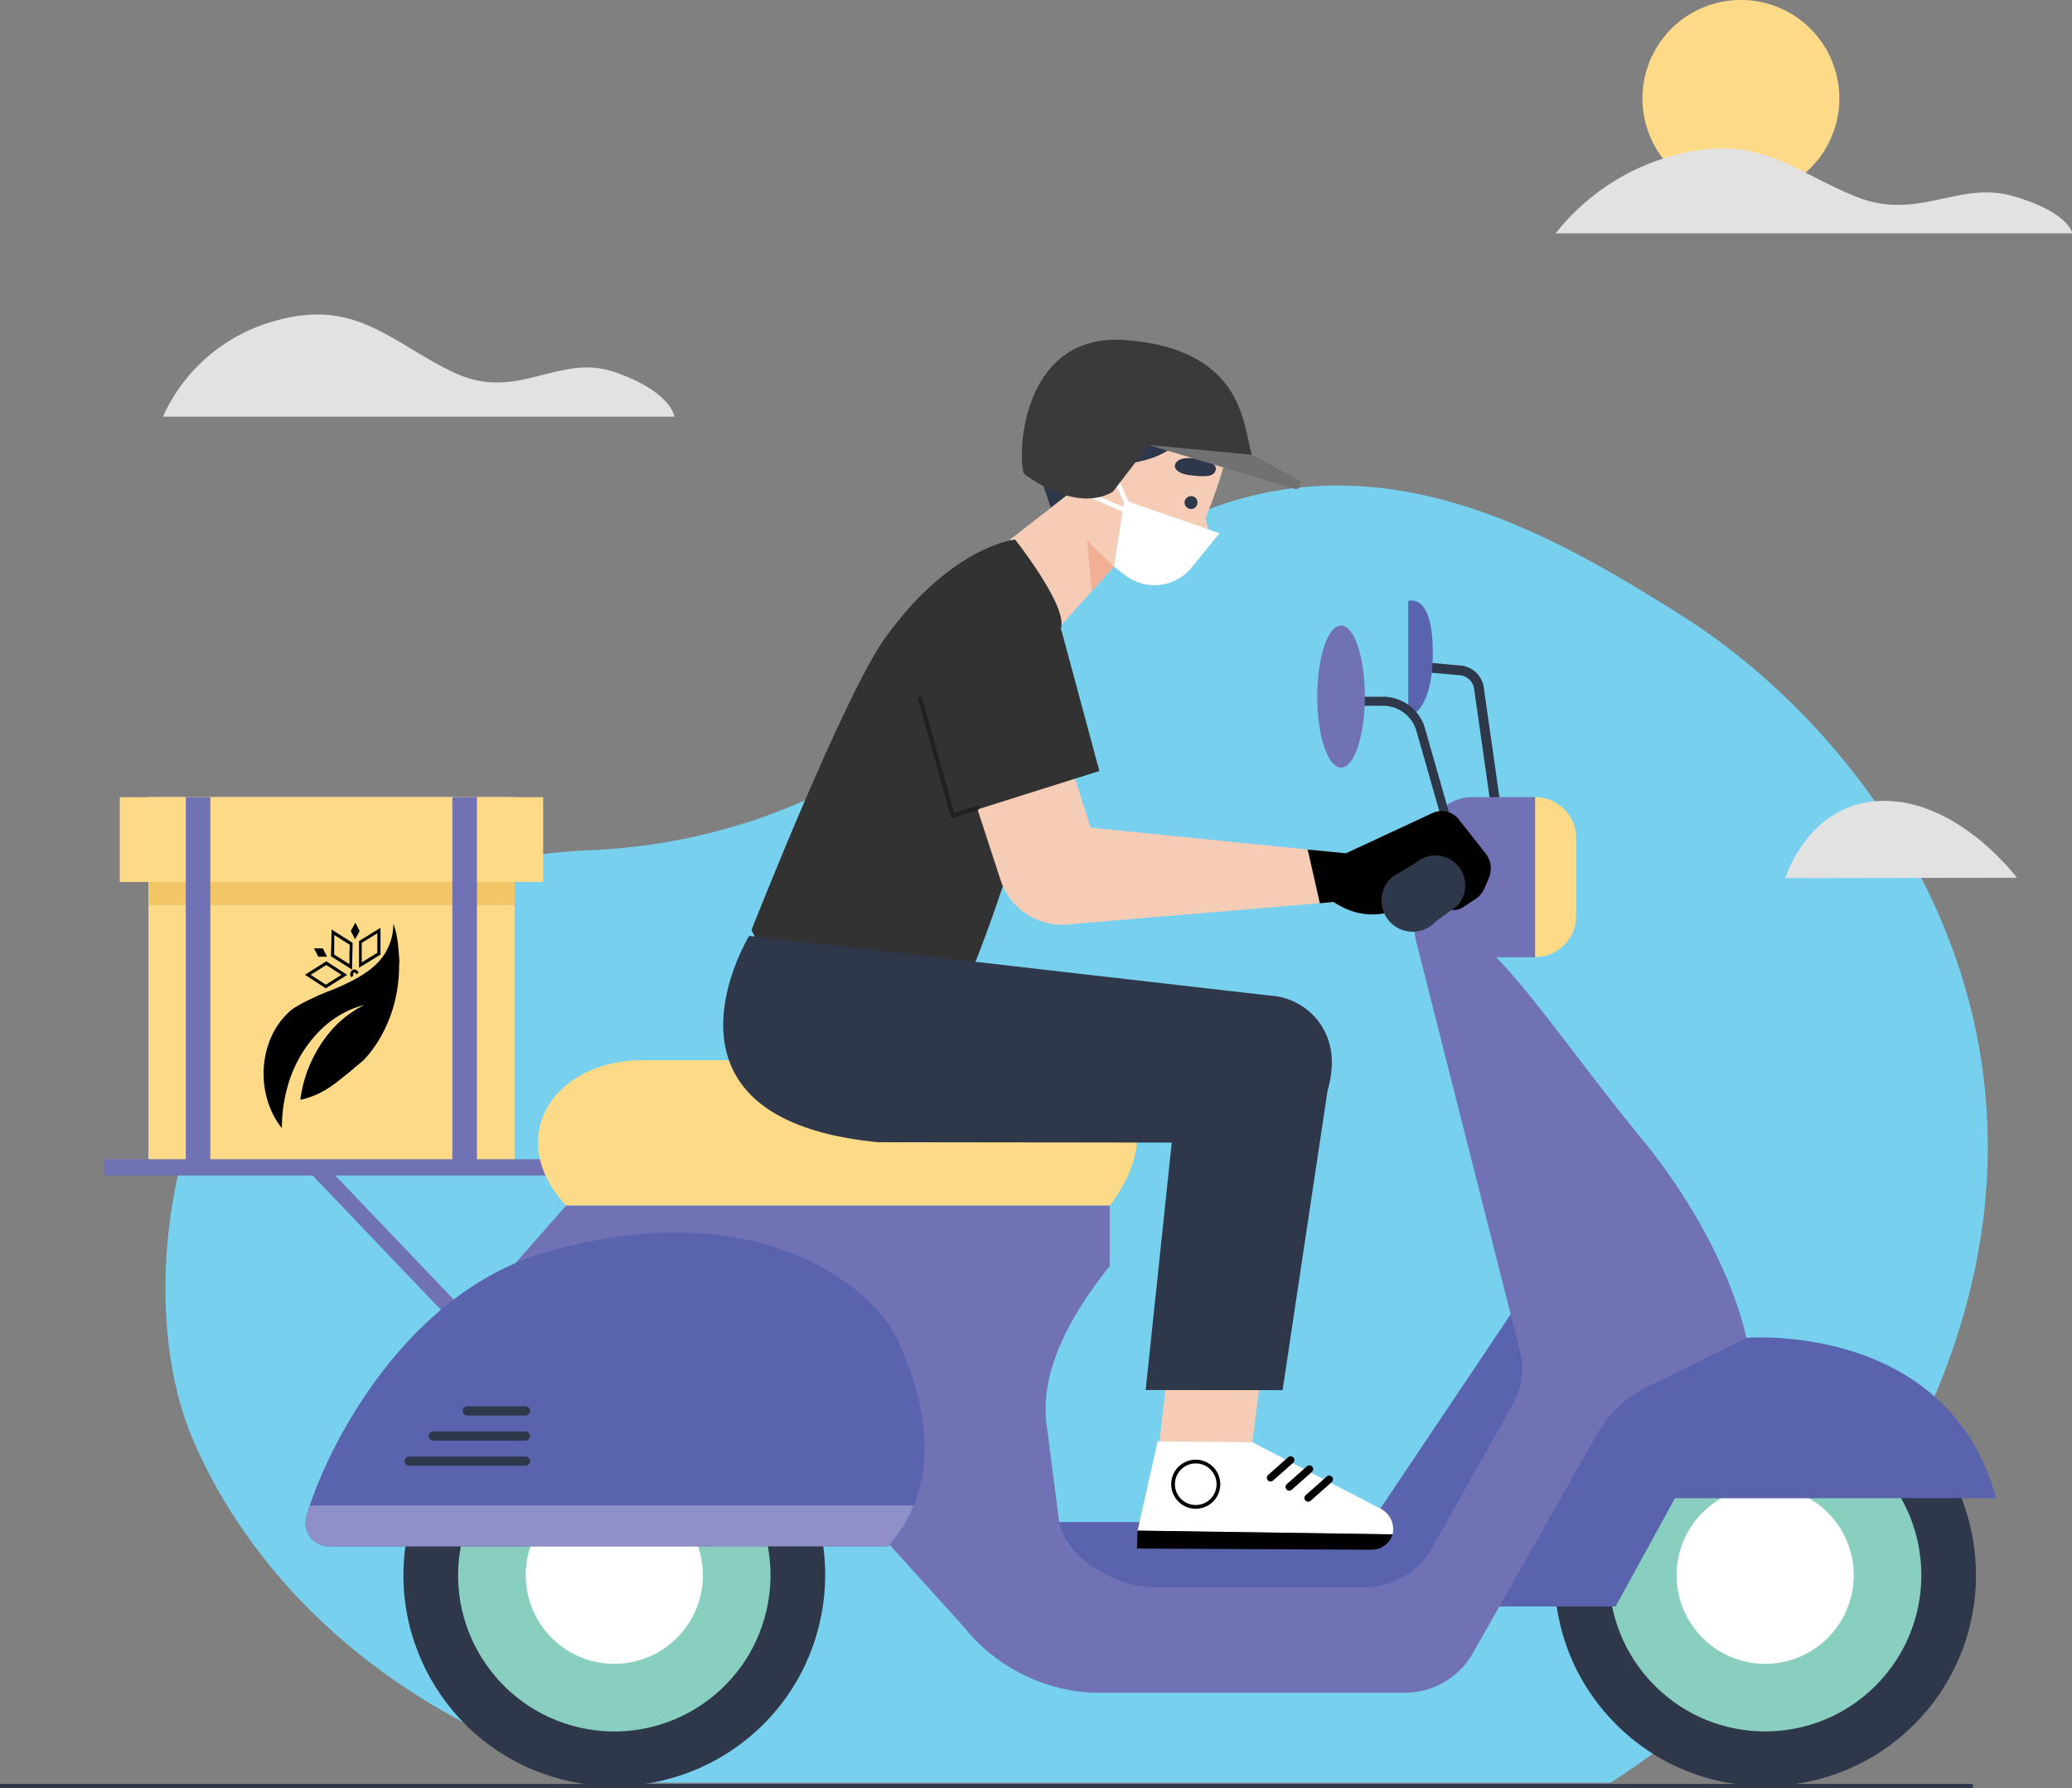 <svg xmlns="http://www.w3.org/2000/svg" xmlns:xlink="http://www.w3.org/1999/xlink" viewBox="0 0 565.95 488.39"><rect x="0" y="0" width="565.95" height="488.39" fill="#808080" stroke="none"/><defs><style>.cls-1{fill:#5a63ad;}.cls-11,.cls-14,.cls-17,.cls-2,.cls-21,.cls-23,.cls-24{fill:none;}.cls-14,.cls-2{stroke:#2f374a;}.cls-11,.cls-17,.cls-2,.cls-23{stroke-miterlimit:10;}.cls-2,.cls-21{stroke-width:1.19px;}.cls-3{fill:#77d0ee;}.cls-4{fill:#e2e2e2;}.cls-5{fill:#fcda88;}.cls-6{fill:#2f374a;}.cls-7{fill:#89cfbf;}.cls-8{fill:#fff;}.cls-9{fill:#f2c567;}.cls-10{fill:#7072b5;}.cls-11{stroke:#7072b5;stroke-width:4.47px;}.cls-12{clip-path:url(#clip-path);}.cls-13{fill:#8f90c7;}.cls-14,.cls-21,.cls-24{stroke-linecap:round;stroke-linejoin:round;}.cls-14{stroke-width:2.51px;}.cls-15{fill:#f5ccb6;}.cls-16{fill:#f1af96;}.cls-17{stroke:#fff;stroke-width:1.24px;}.cls-18{fill:#3b3a3a;}.cls-19{fill:#717172;}.cls-20{fill:#323232;}.cls-21{stroke:#232020;}.cls-22{fill:#010101;}.cls-23,.cls-24{stroke:#010101;}.cls-23{stroke-width:1.02px;}.cls-24{stroke-width:2.04px;}</style><clipPath id="clip-path"><path class="cls-1" d="M89.75,422.31a6.44,6.44,0,0,1-6-8.37c5.09-17.76,26.43-60.75,65.47-72,58.66-16.85,89.35,10.52,95.36,22.81,5.54,11.31,15.63,37.82-2,57.54Z"/></clipPath></defs><g id="Layer_2" data-name="Layer 2"><g id="Delete"><line class="cls-2" x1="538.87" y1="487.79" y2="487.79"/><path class="cls-3" d="M513.23,410.85c69.86-115.25,2-207.63-54.21-242.95-46.38-29.12-112.73-67.49-185.15,12a161.79,161.79,0,0,1-111.26,52.22l-1.9.09c-39.89,1.7-65.48,18.26-89.79,43.21C45.24,301.79,38.3,358.54,52.3,392.18,65.72,424.43,99.09,467,167.8,486.86H439.94C468.87,468.24,493.86,442.82,513.23,410.85Z"/><path class="cls-4" d="M44.5,113.8H184.19s-.67-6.75-16.19-12.15-26.66,8.44-44.2,0S96.94,81.12,74.34,87.86A47.13,47.13,0,0,0,44.5,113.8Z"/><circle class="cls-5" cx="475.52" cy="26.89" r="26.89" transform="translate(15.15 148.97) rotate(-18.09)"/><path class="cls-4" d="M424.92,63.73H566s-.66-5.61-15.88-10.1-26.15,7-43.35,0-26.34-17.08-48.51-11.47A61.33,61.33,0,0,0,424.92,63.73Z"/><path class="cls-4" d="M487.64,239.83l63.26-.12s-15.63-21-36.27-21S487.64,239.83,487.64,239.83Z"/><circle class="cls-6" cx="482.14" cy="430.2" r="57.59" transform="translate(-162.98 466.92) rotate(-45)"/><circle class="cls-7" cx="482.14" cy="430.2" r="42.66" transform="translate(-162.98 466.92) rotate(-45)"/><circle class="cls-8" cx="482.14" cy="430.2" r="24.19"/><path class="cls-1" d="M545.24,409.15C531.94,360.74,477,365.37,477,365.37l-35.7,0-27.34,43.81-9.33,29.54h36.67l16.19-29.54Z"/><rect class="cls-5" x="40.55" y="217.7" width="99.99" height="101.11"/><rect class="cls-5" x="32.72" y="217.7" width="115.64" height="23.17"/><rect class="cls-9" x="40.55" y="240.87" width="99.99" height="6.32"/><rect class="cls-10" x="50.75" y="217.7" width="6.71" height="101.11"/><rect class="cls-10" x="123.56" y="217.7" width="6.71" height="101.11"/><line class="cls-11" x1="168.99" y1="318.81" x2="28.3" y2="318.81"/><line class="cls-11" x1="86.37" y1="318.81" x2="142.33" y2="377.42"/><path class="cls-6" d="M407.56,222.61l-4.92-34.5a4.3,4.3,0,0,0-3.89-3.7l-9.61-.86.24-2.65,9.61.86a7,7,0,0,1,6.29,6l4.92,34.5Z"/><path class="cls-1" d="M384.65,164.12v31.65s6.71-1,6.71-17.59S384.65,164.12,384.65,164.12Z"/><path class="cls-5" d="M154.61,329.26s-.34-.33-.88-1C138,310,151.48,289.54,175.64,289.54H281.79c20.3,0,34.71,12.91,26.35,31.41a42.91,42.91,0,0,1-5,8.31Z"/><polygon class="cls-1" points="275.03 415.67 374.57 415.67 414.84 355.65 427.43 379.47 388 441.58 306.83 449.56 275.03 415.67"/><path class="cls-10" d="M477,365.37s-4.61-25.13-28.6-54.39c-16.09-19.61-29.32-38.92-39.74-49.55h10.7V217.7H402.11a12,12,0,0,0-10.63,6.39,49.24,49.24,0,0,0-4.65,33.08L415.38,369.8a19.44,19.44,0,0,1-2.07,13.47l-22,39.24a21.52,21.52,0,0,1-18.78,11H315.71c-10.83,0-25.14-8-26.53-18.77L285.87,389c-2-15.41,7.52-31,17.17-43.16l.1-.11V329.26H154.61l-35.44,40.28L236.4,414.6,263,444a48.23,48.23,0,0,0,35.42,18.29c.63,0,1.26,0,1.89,0h83.4A21.38,21.38,0,0,0,402.57,451l33.15-58.44a32.72,32.72,0,0,1,16.47-14.91Z"/><path class="cls-5" d="M419.32,261.37h0V217.7h0a11.21,11.21,0,0,1,11.21,11.21v21.25A11.21,11.21,0,0,1,419.32,261.37Z"/><path class="cls-6" d="M395.89,231.15l-9-31.51a9.46,9.46,0,0,0-9.08-6.89h-8.26v-2.47h8.26A11.93,11.93,0,0,1,389.25,199l9,31.52Z"/><path class="cls-10" d="M372.8,190.22c0,10.72-2.91,19.41-6.5,19.41s-6.51-8.69-6.51-19.41,2.91-19.4,6.51-19.4S372.8,179.51,372.8,190.22Z"/><circle class="cls-6" cx="167.8" cy="430.2" r="57.59" transform="translate(-289.15 496.74) rotate(-76.98)"/><circle class="cls-7" cx="167.8" cy="430.2" r="42.66" transform="translate(-289.23 496.21) rotate(-76.91)"/><circle class="cls-8" cx="167.8" cy="430.2" r="24.19"/><path class="cls-1" d="M89.75,422.31a6.44,6.44,0,0,1-6-8.37c5.09-17.76,26.43-60.75,65.47-72,58.66-16.85,89.35,10.52,95.36,22.81,5.54,11.31,15.63,37.82-2,57.54Z"/><g class="cls-12"><rect class="cls-13" x="74.91" y="411.13" width="197.14" height="16.43"/></g><line class="cls-14" x1="111.77" y1="399.03" x2="143.53" y2="399.03"/><line class="cls-14" x1="118.35" y1="392.18" x2="143.53" y2="392.18"/><line class="cls-14" x1="127.65" y1="385.32" x2="143.53" y2="385.32"/><path class="cls-15" d="M324.81,105.53s13.2,8.28,9.63,21.08S321.7,163,312.7,159.11a59.76,59.76,0,0,1-14.78-9l-5.46-19.58Z"/><polygon class="cls-15" points="306.18 152.61 288.55 172.21 275.88 147.35 297.76 130.34 306.18 152.61"/><path class="cls-16" d="M304.3,154.69s-5.78-5.16-7.39-7.34l1.26,14.1Z"/><path class="cls-6" d="M300.94,127.73l5.1,3.44.36-4.45S327.88,126,324.87,109c.67,3.77-17.8-12.23-27.43-8.67-6.42,2.37-15,10.41-16,17.18-.72,5.28,2.53,11.55,5.56,21.12Z"/><path class="cls-15" d="M328.31,136.78,330.56,147a1.14,1.14,0,0,1-1.53,1.31l-5.39-2.07Z"/><path class="cls-6" d="M323.79,136.39a1.74,1.74,0,0,0,.62,2.36,1.76,1.76,0,1,0-.62-2.36Z"/><path class="cls-6" d="M326.29,125.2s-5.14-.8-5.4,2.09c0,0-.14,2,4.36,2.52s6.28.33,6.82-1.49S328.71,125.31,326.29,125.2Z"/><path class="cls-8" d="M307.1,136.61l26,9L325.48,155a13.1,13.1,0,0,1-17.88,2.28c-1.05-.76-2.15-1.62-3.3-2.59Z"/><polyline class="cls-17" points="302.85 126.37 308.92 140.02 291.65 132.6"/><path class="cls-18" d="M279.62,129.32s13.8,11.08,24.33,5l9.82-12.77,29.62,7.62s-.76-1.28-2.56-9.6-5.35-24.68-33.52-26.7C279.4,90.86,277.8,123.29,279.62,129.32Z"/><path class="cls-19" d="M313.77,121.53l28.13,2.66L354.49,131a1.33,1.33,0,0,1-1.05,2.45Z"/><path class="cls-20" d="M277.27,147.35S260,149,241.88,174.05C230.55,189.7,205.26,254,205.26,254s11.56,25.6,49.31,35.57c0,0,28.19-54,35.36-118.77C290.65,164.27,277.27,147.35,277.27,147.35Z"/><path class="cls-15" d="M293.54,212.26l6.8,21.49c2.33,8.76,4.35,14.51-4.15,17.67h0a17.59,17.59,0,0,1-22.93-11.21l-6.39-19.55Z"/><path class="cls-20" d="M300.28,210.56l-10.34-38.35s-13.73-11-25.33-6.15h0a20.62,20.62,0,0,0-12,24.57l9,32.12Z"/><polyline class="cls-21" points="266.87 220.66 260.22 222.75 251.27 190.63"/><path class="cls-15" d="M294.69,225.7l78.47,7.92L370,245.88l-79.41,6.66c-12.47-1.77-19.26-11.55-15.17-23.45h0C278.57,219.9,285.09,224.2,294.69,225.7Z"/><path class="cls-22" d="M366.72,233.46l24.51-11.4a6,6,0,0,1,7,1.45l7.24,9.16a6.74,6.74,0,0,1,1.19,7.15l-1.14,2.66a6.7,6.7,0,0,1-2.45,3l-3.37,2.25a4.7,4.7,0,0,1-5.86-.51l-2.45-2.35-10.6,3.73s-7.92,3.87-17.1-2.67Z"/><path class="cls-6" d="M386.67,235.63l-6.4,3.88a8.52,8.52,0,0,0-.23,12.64h0a8.51,8.51,0,0,0,12.09-.46l5.95-4.35a8.19,8.19,0,0,0-.55-11.61h0A8.18,8.18,0,0,0,386.67,235.63Z"/><polygon class="cls-22" points="368.88 233.16 357.18 232.01 360.51 246.68 367.83 245.97 368.88 233.16"/><path class="cls-6" d="M204.63,255.59s-30.56,50,35.27,56.35l107.5.13c10.62,0,17.43-13.81,16.23-24.37h0a17.85,17.85,0,0,0-16.46-15.78Z"/><polygon class="cls-15" points="319.72 367.18 315.98 400.18 341.41 398.96 346.17 362.13 319.72 367.18"/><path class="cls-8" d="M342.07,393.88l35,18.12a6.3,6.3,0,0,1,3.3,7.06h0l-69.65-1,5.48-24.43Z"/><path class="cls-22" d="M310.72,418l-.16,4.91,64.12.32a5.94,5.94,0,0,0,5.69-4.21h0Z"/><path class="cls-23" d="M320.42,405.44a6.19,6.19,0,1,0,6.08-6.29A6.18,6.18,0,0,0,320.42,405.44Z"/><line class="cls-24" x1="352.53" y1="398.73" x2="347.05" y2="403.58"/><line class="cls-24" x1="357.66" y1="401.21" x2="352.15" y2="406.09"/><line class="cls-24" x1="363.07" y1="403.99" x2="357.31" y2="409.09"/><polygon class="cls-6" points="323.43 280.04 312.93 379.62 350.33 379.65 363.76 290.21 323.43 280.04"/><path d="M97.24,266.1a.47.47,0,0,0,0-.26.43.43,0,0,0-.26-.22.39.39,0,0,0-.33.05.48.48,0,0,0-.21.29.51.51,0,0,0,0,.36.47.47,0,0,0,.13.15l-.69.37s-.05-.08-.07-.13a1.34,1.34,0,0,1-.1-1,1.46,1.46,0,0,1,.2-.44,1.23,1.23,0,0,1,.35-.33,1.11,1.11,0,0,1,.88-.12h0a1.11,1.11,0,0,1,.69.59.94.94,0,0,1,.1.28Z"/><path d="M93.1,262.86l2.48,1.57.58.37v-.74l.08-3.16.07-3.16v-.25l-.2-.13-2.48-1.57-2.48-1.57-.58-.37v.74l-.08,3.16-.07,3.16v.25l.2.13Zm-1.81-5.11,0-2.41,1.9,1.2L95.52,258l-.07,2.9,0,2.42-1.9-1.2-2.28-1.45Z"/><path d="M98.06,257v.25l0,3.16,0,3.16v.74l.59-.37,2.54-1.56,2.53-1.56.21-.12v-.25l0-3.16,0-3.16v-.74l-.59.37-2.54,1.56-2.53,1.56Zm.74,3.41,0-2.91,2.33-1.43,1.94-1.2,0,2.42,0,2.91-2.33,1.43-1.94,1.2Z"/><path d="M88.8,269.78l.19.13.2-.13,2.53-1.59,2.52-1.58.59-.38-.58-.37-2.46-1.6-2.47-1.6-.19-.12-.21.12-2.52,1.59-2.52,1.59-.59.37.58.37,2.46,1.6Zm-2-4.78,2.32-1.46L91.37,265l1.89,1.22-1.93,1.22L89,268.91l-2.27-1.47-1.88-1.23Z"/><polygon points="96.98 256.52 97.61 255.39 98.23 254.26 97.65 253.13 97.06 251.99 96.44 253.12 95.82 254.25 96.4 255.38 96.98 256.52"/><polygon points="86.93 261.29 88.13 261.28 89.33 261.28 88.75 260.14 88.18 259 86.98 259.01 85.78 259.01 86.36 260.15 86.93 261.29"/><path d="M109,261.37q-.06-1.25-.21-2.46s0,0,0,0a24.35,24.35,0,0,0-1.28-6.49l-.06-.17a15.36,15.36,0,0,1-.95,5.36c-.13.34-.27.69-.43,1a16.88,16.88,0,0,1-.81,1.6c0,.07-.08.13-.13.19a15.64,15.64,0,0,1-1.29,1.76l-.38.44a19.61,19.61,0,0,1-2.53,2.3,29.69,29.69,0,0,1-2.84,1.88,52.13,52.13,0,0,1-5.22,2.64l-1.27.55h0l0,0,0,0-1,.41,0,0-.06,0-.75.32,0,0-.06,0-1,.41,0,0,0,0-1.33.56c-.72.32-1.45.64-2.16,1A43.65,43.65,0,0,0,81,274.88c-.35.21-.71.42-1.06.65l-.39.32a20.4,20.4,0,0,0-5.63,7.75q-.33.76-.6,1.56h0A25,25,0,0,0,72,293.24a25.53,25.53,0,0,0,.15,2.79,23.1,23.1,0,0,0,.39,2.4,24.5,24.5,0,0,0,1,3.48A21.36,21.36,0,0,0,77,308.09v-.19h0a40.76,40.76,0,0,1,1-9c.1-.44.2-.88.32-1.31a35,35,0,0,1,9.39-16.47,27.24,27.24,0,0,1,7.7-5.24,19.46,19.46,0,0,1,1.91-.76l.64-.22c.53-.17,1.06-.32,1.6-.46-.44.21-.88.44-1.31.67s-1.09.62-1.63,1a29.19,29.19,0,0,0-6.31,5.49,36.31,36.31,0,0,0-7.84,16.12c0,.23-.09.45-.13.67-.09.44-.17.89-.24,1.33,0,.14,0,.28-.07.42s.21.21.61.1a23.87,23.87,0,0,0,7.75-3.54c1.22-.84,2.37-1.73,3.48-2.66l.39-.34.09,0h0l4.94-4.15a32.77,32.77,0,0,0,5-6.93,37.74,37.74,0,0,0,3.41-8.59c.15-.57.28-1.14.4-1.72a40.35,40.35,0,0,0,.91-8.61C109.1,262.84,109.08,262.1,109,261.37Z"/></g></g></svg>